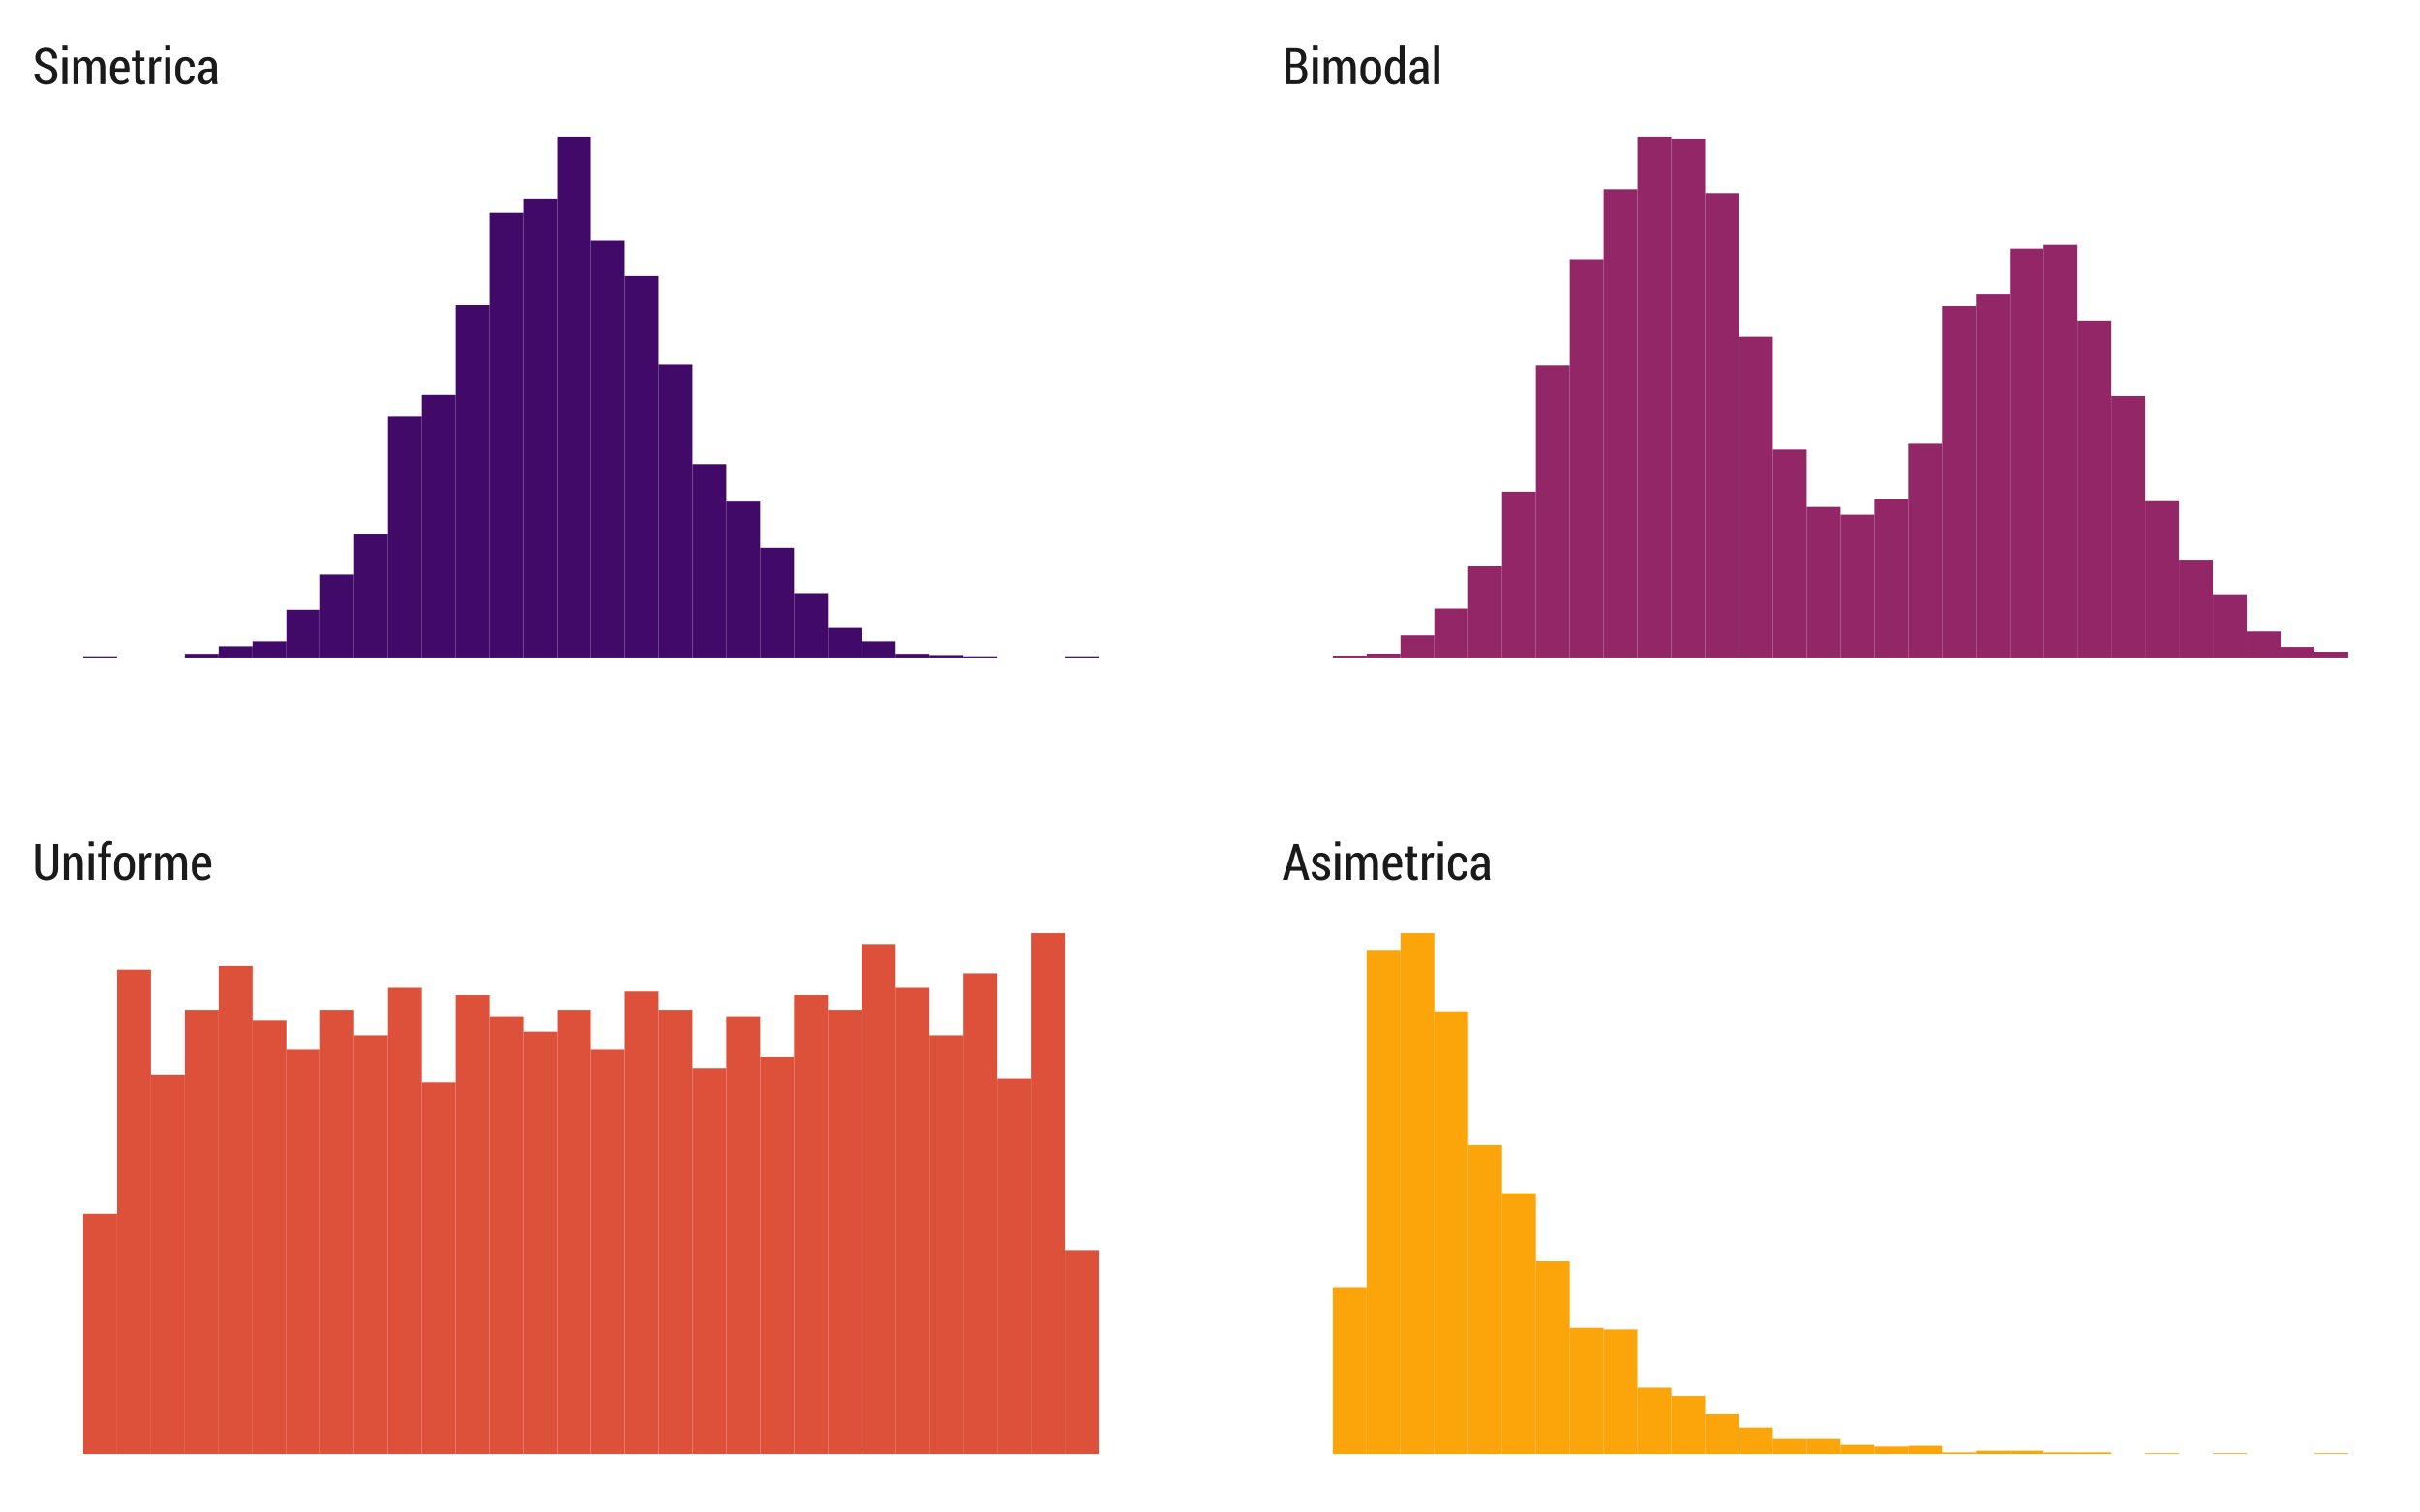 <?xml version="1.0" encoding="UTF-8"?>
<svg xmlns="http://www.w3.org/2000/svg" xmlns:xlink="http://www.w3.org/1999/xlink" width="576pt" height="360pt" viewBox="0 0 576 360" version="1.1">
<defs>
<g>
<symbol overflow="visible" id="glyph0-0">
<path style="stroke:none;" d="M 6.125 -8.531 L 6.125 -2.617 C 6.121 -1.734 5.867 -1.059 5.363 -0.586 C 4.855 -0.113 4.195 0.121 3.383 0.125 C 2.57 0.121 1.922 -0.113 1.43 -0.586 C 0.934 -1.059 0.684 -1.734 0.688 -2.617 L 0.688 -8.531 L 1.863 -8.531 L 1.863 -2.617 C 1.863 -2.004 2 -1.547 2.273 -1.242 C 2.547 -0.934 2.914 -0.777 3.383 -0.781 C 3.863 -0.777 4.246 -0.926 4.523 -1.227 C 4.797 -1.52 4.934 -1.984 4.938 -2.617 L 4.938 -8.531 Z M 6.125 -8.531 "/>
</symbol>
<symbol overflow="visible" id="glyph0-1">
<path style="stroke:none;" d="M 1.758 -6.34 L 1.82 -5.402 C 1.996 -5.73 2.219 -5.988 2.488 -6.176 C 2.758 -6.363 3.062 -6.457 3.406 -6.457 C 3.953 -6.457 4.387 -6.25 4.699 -5.84 C 5.008 -5.43 5.16 -4.793 5.164 -3.93 L 5.164 0 L 3.973 0 L 3.973 -3.922 C 3.973 -4.508 3.887 -4.926 3.719 -5.168 C 3.551 -5.41 3.297 -5.531 2.961 -5.531 C 2.711 -5.531 2.496 -5.453 2.312 -5.305 C 2.121 -5.148 1.969 -4.945 1.859 -4.695 L 1.859 0 L 0.668 0 L 0.668 -6.34 Z M 1.758 -6.34 "/>
</symbol>
<symbol overflow="visible" id="glyph0-2">
<path style="stroke:none;" d="M 1.945 0 L 0.758 0 L 0.758 -6.34 L 1.945 -6.34 Z M 1.945 -8.004 L 0.758 -8.004 L 0.758 -9.141 L 1.945 -9.141 Z M 1.945 -8.004 "/>
</symbol>
<symbol overflow="visible" id="glyph0-3">
<path style="stroke:none;" d="M 1.094 0 L 1.094 -5.492 L 0.273 -5.492 L 0.273 -6.34 L 1.094 -6.34 L 1.094 -7.156 C 1.09 -7.824 1.25 -8.344 1.578 -8.715 C 1.898 -9.078 2.352 -9.262 2.938 -9.266 C 3.047 -9.262 3.164 -9.25 3.281 -9.23 C 3.398 -9.207 3.531 -9.18 3.688 -9.141 L 3.57 -8.266 C 3.5 -8.285 3.426 -8.301 3.344 -8.312 C 3.262 -8.324 3.176 -8.332 3.082 -8.332 C 2.816 -8.332 2.617 -8.23 2.484 -8.027 C 2.352 -7.824 2.285 -7.531 2.285 -7.156 L 2.285 -6.34 L 3.391 -6.34 L 3.391 -5.492 L 2.285 -5.492 L 2.285 0 Z M 1.094 0 "/>
</symbol>
<symbol overflow="visible" id="glyph0-4">
<path style="stroke:none;" d="M 0.445 -3.57 C 0.445 -4.406 0.664 -5.098 1.105 -5.641 C 1.543 -6.184 2.145 -6.457 2.914 -6.457 C 3.672 -6.457 4.273 -6.184 4.715 -5.645 C 5.156 -5.102 5.379 -4.41 5.379 -3.57 L 5.379 -2.758 C 5.379 -1.91 5.156 -1.219 4.719 -0.68 C 4.277 -0.145 3.68 0.121 2.918 0.125 C 2.148 0.121 1.543 -0.145 1.105 -0.68 C 0.664 -1.219 0.445 -1.91 0.445 -2.758 Z M 1.633 -2.766 C 1.629 -2.184 1.734 -1.707 1.949 -1.336 C 2.156 -0.965 2.48 -0.777 2.918 -0.781 C 3.34 -0.777 3.656 -0.965 3.867 -1.336 C 4.078 -1.707 4.184 -2.184 4.188 -2.766 L 4.188 -3.574 C 4.184 -4.145 4.078 -4.617 3.867 -4.992 C 3.656 -5.367 3.336 -5.555 2.914 -5.555 C 2.477 -5.555 2.156 -5.367 1.949 -4.996 C 1.734 -4.621 1.629 -4.148 1.633 -3.574 Z M 1.633 -2.766 "/>
</symbol>
<symbol overflow="visible" id="glyph0-5">
<path style="stroke:none;" d="M 3.41 -5.336 L 2.852 -5.367 C 2.605 -5.367 2.402 -5.293 2.242 -5.145 C 2.078 -4.996 1.953 -4.785 1.867 -4.516 L 1.867 0 L 0.68 0 L 0.68 -6.34 L 1.766 -6.34 L 1.852 -5.383 C 1.984 -5.719 2.156 -5.98 2.371 -6.172 C 2.586 -6.359 2.836 -6.457 3.117 -6.457 C 3.195 -6.457 3.273 -6.449 3.355 -6.434 C 3.438 -6.418 3.504 -6.402 3.551 -6.387 Z M 3.41 -5.336 "/>
</symbol>
<symbol overflow="visible" id="glyph0-6">
<path style="stroke:none;" d="M 1.766 -6.34 L 1.828 -5.477 C 2 -5.785 2.219 -6.027 2.484 -6.199 C 2.75 -6.371 3.059 -6.457 3.414 -6.457 C 3.762 -6.457 4.062 -6.359 4.312 -6.164 C 4.562 -5.969 4.75 -5.676 4.883 -5.285 C 5.039 -5.652 5.258 -5.938 5.535 -6.145 C 5.805 -6.352 6.129 -6.457 6.508 -6.457 C 7.047 -6.457 7.473 -6.234 7.785 -5.789 C 8.094 -5.344 8.25 -4.668 8.25 -3.766 L 8.25 0 L 7.062 0 L 7.062 -3.773 C 7.059 -4.422 6.98 -4.875 6.82 -5.137 C 6.656 -5.398 6.418 -5.531 6.109 -5.531 C 5.84 -5.531 5.613 -5.426 5.434 -5.223 C 5.25 -5.012 5.121 -4.742 5.039 -4.406 C 5.031 -4.438 5.031 -4.387 5.043 -4.258 C 5.047 -4.125 5.051 -4.031 5.055 -3.973 L 5.055 0 L 3.875 0 L 3.875 -3.773 C 3.871 -4.402 3.789 -4.852 3.629 -5.125 C 3.461 -5.395 3.223 -5.531 2.914 -5.531 C 2.66 -5.531 2.449 -5.461 2.273 -5.324 C 2.094 -5.184 1.957 -4.992 1.863 -4.746 L 1.863 0 L 0.68 0 L 0.68 -6.34 Z M 1.766 -6.34 "/>
</symbol>
<symbol overflow="visible" id="glyph0-7">
<path style="stroke:none;" d="M 2.969 0.125 C 2.215 0.121 1.613 -0.137 1.16 -0.66 C 0.707 -1.18 0.48 -1.852 0.48 -2.672 L 0.48 -3.598 C 0.48 -4.426 0.699 -5.109 1.145 -5.648 C 1.586 -6.188 2.152 -6.457 2.836 -6.457 C 3.555 -6.457 4.105 -6.211 4.492 -5.719 C 4.879 -5.227 5.074 -4.566 5.074 -3.742 L 5.074 -2.922 L 1.664 -2.922 L 1.664 -2.672 C 1.664 -2.125 1.781 -1.672 2.023 -1.316 C 2.258 -0.957 2.602 -0.777 3.047 -0.781 C 3.375 -0.777 3.656 -0.828 3.891 -0.934 C 4.125 -1.035 4.348 -1.188 4.559 -1.391 L 4.934 -0.648 C 4.73 -0.422 4.461 -0.238 4.129 -0.094 C 3.789 0.051 3.402 0.121 2.969 0.125 Z M 2.836 -5.555 C 2.492 -5.555 2.215 -5.387 2.008 -5.051 C 1.801 -4.715 1.688 -4.289 1.664 -3.773 L 3.898 -3.773 L 3.898 -4.016 C 3.895 -4.465 3.805 -4.836 3.629 -5.125 C 3.445 -5.41 3.184 -5.555 2.836 -5.555 Z M 2.836 -5.555 "/>
</symbol>
<symbol overflow="visible" id="glyph0-8">
<path style="stroke:none;" d="M 4.703 -2.156 L 1.984 -2.156 L 1.367 0 L 0.156 0 L 2.781 -8.531 L 3.93 -8.531 L 6.531 0 L 5.328 0 Z M 2.262 -3.102 L 4.438 -3.102 L 3.367 -6.828 L 3.336 -6.828 Z M 2.262 -3.102 "/>
</symbol>
<symbol overflow="visible" id="glyph0-9">
<path style="stroke:none;" d="M 3.633 -1.586 C 3.633 -1.832 3.551 -2.039 3.391 -2.211 C 3.227 -2.379 2.922 -2.566 2.473 -2.773 C 1.816 -3.023 1.332 -3.293 1.02 -3.582 C 0.707 -3.867 0.551 -4.242 0.551 -4.699 C 0.551 -5.184 0.742 -5.598 1.125 -5.941 C 1.508 -6.285 2.012 -6.457 2.641 -6.457 C 3.293 -6.457 3.812 -6.27 4.199 -5.902 C 4.586 -5.531 4.773 -5.074 4.758 -4.523 L 4.746 -4.488 L 3.602 -4.488 C 3.598 -4.785 3.512 -5.043 3.348 -5.262 C 3.176 -5.48 2.941 -5.59 2.641 -5.59 C 2.34 -5.59 2.109 -5.504 1.945 -5.336 C 1.781 -5.168 1.699 -4.973 1.699 -4.746 C 1.699 -4.504 1.77 -4.312 1.91 -4.172 C 2.051 -4.031 2.359 -3.848 2.836 -3.621 C 3.5 -3.383 3.992 -3.109 4.312 -2.809 C 4.633 -2.504 4.793 -2.117 4.797 -1.648 C 4.793 -1.117 4.594 -0.691 4.199 -0.367 C 3.797 -0.039 3.273 0.121 2.633 0.125 C 1.93 0.121 1.379 -0.074 0.977 -0.469 C 0.574 -0.867 0.383 -1.332 0.406 -1.863 L 0.414 -1.898 L 1.523 -1.898 C 1.539 -1.484 1.652 -1.188 1.863 -1.008 C 2.074 -0.828 2.336 -0.738 2.648 -0.738 C 2.953 -0.738 3.191 -0.816 3.371 -0.973 C 3.543 -1.129 3.633 -1.332 3.633 -1.586 Z M 3.633 -1.586 "/>
</symbol>
<symbol overflow="visible" id="glyph0-10">
<path style="stroke:none;" d="M 2.195 -7.914 L 2.195 -6.34 L 3.188 -6.34 L 3.188 -5.492 L 2.195 -5.492 L 2.195 -1.719 C 2.191 -1.387 2.242 -1.152 2.344 -1.016 C 2.441 -0.875 2.566 -0.809 2.727 -0.809 C 2.816 -0.809 2.902 -0.812 2.984 -0.824 C 3.062 -0.836 3.16 -0.855 3.27 -0.879 L 3.391 -0.059 C 3.258 -0.004 3.109 0.039 2.945 0.074 C 2.777 0.105 2.605 0.121 2.43 0.125 C 1.98 0.121 1.633 -0.023 1.387 -0.316 C 1.137 -0.613 1.012 -1.078 1.016 -1.719 L 1.016 -5.492 L 0.188 -5.492 L 0.188 -6.34 L 1.016 -6.34 L 1.016 -7.914 Z M 2.195 -7.914 "/>
</symbol>
<symbol overflow="visible" id="glyph0-11">
<path style="stroke:none;" d="M 2.883 -0.781 C 3.18 -0.777 3.43 -0.891 3.633 -1.121 C 3.836 -1.348 3.938 -1.656 3.938 -2.039 L 5.004 -2.039 L 5.016 -2.004 C 5.031 -1.406 4.828 -0.902 4.41 -0.492 C 3.988 -0.082 3.48 0.121 2.883 0.125 C 2.094 0.121 1.488 -0.145 1.066 -0.68 C 0.645 -1.215 0.434 -1.895 0.438 -2.727 L 0.438 -3.598 C 0.434 -4.426 0.645 -5.109 1.066 -5.648 C 1.488 -6.188 2.09 -6.457 2.875 -6.457 C 3.512 -6.457 4.031 -6.242 4.438 -5.812 C 4.836 -5.383 5.031 -4.828 5.023 -4.156 L 5.004 -4.117 L 3.938 -4.117 C 3.938 -4.543 3.84 -4.891 3.648 -5.156 C 3.453 -5.422 3.195 -5.555 2.875 -5.555 C 2.418 -5.555 2.098 -5.367 1.91 -5 C 1.723 -4.629 1.629 -4.164 1.629 -3.605 L 1.629 -2.73 C 1.629 -2.156 1.723 -1.688 1.91 -1.324 C 2.098 -0.961 2.422 -0.777 2.883 -0.781 Z M 2.883 -0.781 "/>
</symbol>
<symbol overflow="visible" id="glyph0-12">
<path style="stroke:none;" d="M 3.906 0 C 3.863 -0.145 3.828 -0.285 3.801 -0.426 C 3.773 -0.562 3.758 -0.703 3.75 -0.844 C 3.57 -0.555 3.348 -0.32 3.086 -0.145 C 2.816 0.035 2.523 0.121 2.203 0.125 C 1.664 0.121 1.242 -0.043 0.945 -0.383 C 0.641 -0.719 0.492 -1.172 0.492 -1.742 C 0.492 -2.344 0.695 -2.82 1.109 -3.168 C 1.516 -3.512 2.098 -3.684 2.848 -3.688 L 3.734 -3.688 L 3.734 -4.332 C 3.73 -4.715 3.645 -5.016 3.477 -5.23 C 3.301 -5.445 3.059 -5.555 2.742 -5.555 C 2.453 -5.555 2.223 -5.457 2.051 -5.262 C 1.879 -5.066 1.793 -4.824 1.793 -4.535 L 0.664 -4.543 L 0.645 -4.578 C 0.625 -5.062 0.82 -5.5 1.23 -5.883 C 1.637 -6.266 2.164 -6.457 2.82 -6.457 C 3.441 -6.457 3.949 -6.27 4.34 -5.902 C 4.727 -5.531 4.922 -5.008 4.922 -4.324 L 4.922 -1.383 C 4.922 -1.137 4.934 -0.898 4.965 -0.672 C 4.988 -0.441 5.039 -0.219 5.109 0 Z M 2.473 -0.781 C 2.75 -0.777 3 -0.859 3.23 -1.027 C 3.457 -1.188 3.625 -1.395 3.734 -1.645 L 3.734 -2.945 L 2.828 -2.945 C 2.465 -2.941 2.184 -2.824 1.98 -2.594 C 1.777 -2.359 1.676 -2.074 1.68 -1.738 C 1.676 -1.449 1.746 -1.219 1.887 -1.043 C 2.023 -0.867 2.219 -0.777 2.473 -0.781 Z M 2.473 -0.781 "/>
</symbol>
<symbol overflow="visible" id="glyph0-13">
<path style="stroke:none;" d="M 4.727 -2.148 C 4.723 -2.551 4.609 -2.883 4.387 -3.141 C 4.156 -3.398 3.762 -3.625 3.199 -3.82 C 2.387 -4.062 1.762 -4.383 1.328 -4.781 C 0.895 -5.18 0.68 -5.703 0.68 -6.355 C 0.68 -7.023 0.918 -7.574 1.402 -8.008 C 1.879 -8.438 2.5 -8.652 3.266 -8.656 C 4.047 -8.652 4.684 -8.402 5.168 -7.906 C 5.652 -7.406 5.887 -6.809 5.871 -6.105 L 5.859 -6.07 L 4.719 -6.07 C 4.715 -6.566 4.586 -6.969 4.332 -7.281 C 4.074 -7.59 3.715 -7.746 3.25 -7.75 C 2.809 -7.746 2.469 -7.617 2.227 -7.359 C 1.984 -7.102 1.863 -6.77 1.867 -6.367 C 1.863 -6.004 1.992 -5.699 2.254 -5.449 C 2.508 -5.199 2.934 -4.973 3.531 -4.773 C 4.309 -4.527 4.902 -4.195 5.309 -3.781 C 5.715 -3.359 5.918 -2.82 5.918 -2.16 C 5.918 -1.457 5.676 -0.902 5.195 -0.492 C 4.715 -0.082 4.086 0.121 3.305 0.125 C 2.543 0.121 1.875 -0.102 1.309 -0.551 C 0.738 -1.004 0.465 -1.641 0.484 -2.461 L 0.5 -2.496 L 1.641 -2.496 C 1.641 -1.91 1.793 -1.477 2.102 -1.199 C 2.406 -0.918 2.809 -0.777 3.305 -0.781 C 3.75 -0.777 4.098 -0.902 4.348 -1.152 C 4.598 -1.398 4.723 -1.73 4.727 -2.148 Z M 4.727 -2.148 "/>
</symbol>
<symbol overflow="visible" id="glyph0-14">
<path style="stroke:none;" d="M 0.828 0 L 0.828 -8.531 L 3.203 -8.531 C 4.008 -8.531 4.637 -8.34 5.09 -7.957 C 5.539 -7.574 5.766 -7 5.766 -6.234 C 5.766 -5.828 5.66 -5.469 5.457 -5.16 C 5.246 -4.848 4.965 -4.621 4.605 -4.477 C 5.066 -4.375 5.418 -4.133 5.668 -3.75 C 5.91 -3.367 6.035 -2.922 6.039 -2.414 C 6.035 -1.625 5.812 -1.023 5.375 -0.617 C 4.93 -0.203 4.32 0 3.539 0 Z M 2.016 -3.977 L 2.016 -0.902 L 3.539 -0.902 C 3.961 -0.902 4.285 -1.031 4.516 -1.289 C 4.742 -1.547 4.855 -1.918 4.859 -2.406 C 4.855 -2.887 4.758 -3.27 4.566 -3.551 C 4.367 -3.832 4.066 -3.973 3.664 -3.977 Z M 2.016 -4.836 L 3.32 -4.836 C 3.707 -4.832 4.016 -4.953 4.242 -5.191 C 4.465 -5.426 4.574 -5.766 4.578 -6.215 C 4.574 -6.684 4.457 -7.035 4.227 -7.273 C 3.992 -7.508 3.652 -7.629 3.203 -7.629 L 2.016 -7.629 Z M 2.016 -4.836 "/>
</symbol>
<symbol overflow="visible" id="glyph0-15">
<path style="stroke:none;" d="M 0.457 -3.094 C 0.457 -4.102 0.637 -4.914 1.004 -5.531 C 1.367 -6.148 1.883 -6.457 2.547 -6.457 C 2.84 -6.457 3.105 -6.391 3.34 -6.258 C 3.574 -6.125 3.773 -5.934 3.945 -5.684 L 3.945 -9.141 L 5.125 -9.141 L 5.125 0 L 4.09 0 L 4 -0.727 C 3.832 -0.449 3.625 -0.238 3.383 -0.094 C 3.133 0.051 2.855 0.121 2.543 0.125 C 1.883 0.121 1.367 -0.156 1.004 -0.719 C 0.637 -1.277 0.457 -2.027 0.457 -2.969 Z M 1.648 -2.969 C 1.645 -2.301 1.742 -1.773 1.934 -1.383 C 2.121 -0.992 2.422 -0.797 2.844 -0.797 C 3.094 -0.797 3.312 -0.867 3.5 -1.008 C 3.68 -1.148 3.828 -1.344 3.945 -1.602 L 3.945 -4.68 C 3.828 -4.941 3.68 -5.148 3.5 -5.301 C 3.312 -5.453 3.098 -5.531 2.852 -5.531 C 2.438 -5.531 2.133 -5.305 1.941 -4.855 C 1.742 -4.406 1.645 -3.82 1.648 -3.094 Z M 1.648 -2.969 "/>
</symbol>
<symbol overflow="visible" id="glyph0-16">
<path style="stroke:none;" d="M 1.945 0 L 0.758 0 L 0.758 -9.141 L 1.945 -9.141 Z M 1.945 0 "/>
</symbol>
</g>
<clipPath id="clip1">
  <path d="M 7.723 26.5 L 274.602 26.5 L 274.602 163.859 L 7.723 163.859 Z M 7.723 26.5 "/>
</clipPath>
<clipPath id="clip2">
  <path d="M 7.723 215.918 L 274.602 215.918 L 274.602 353.277 L 7.723 353.277 Z M 7.723 215.918 "/>
</clipPath>
<clipPath id="clip3">
  <path d="M 305.141 26.5 L 572.02 26.5 L 572.02 163.859 L 305.141 163.859 Z M 305.141 26.5 "/>
</clipPath>
<clipPath id="clip4">
  <path d="M 305.141 215.918 L 572.02 215.918 L 572.02 353.277 L 305.141 353.277 Z M 305.141 215.918 "/>
</clipPath>
<clipPath id="clip5">
  <path d="M 7.723 194.398 L 274.602 194.398 L 274.602 216.918 L 7.723 216.918 Z M 7.723 194.398 "/>
</clipPath>
<clipPath id="clip6">
  <path d="M 305.141 194.398 L 572.02 194.398 L 572.02 216.918 L 305.141 216.918 Z M 305.141 194.398 "/>
</clipPath>
<clipPath id="clip7">
  <path d="M 7.723 4.98 L 274.602 4.98 L 274.602 27.5 L 7.723 27.5 Z M 7.723 4.98 "/>
</clipPath>
<clipPath id="clip8">
  <path d="M 305.141 4.98 L 572.02 4.98 L 572.02 27.5 L 305.141 27.5 Z M 305.141 4.98 "/>
</clipPath>
</defs>
<g id="surface1">
<rect x="0" y="0" width="576" height="360" style="fill:rgb(100%,100%,100%);fill-opacity:1;stroke:none;"/>
<g clip-path="url(#clip1)" clip-rule="nonzero">
<path style=" stroke:none;fill-rule:nonzero;fill:rgb(25.882%,3.922%,40.784%);fill-opacity:1;" d="M 19.805 156.66 L 27.863 156.66 L 27.863 156.371 L 19.805 156.371 Z M 19.805 156.66 "/>
<path style=" stroke:none;fill-rule:nonzero;fill:rgb(25.882%,3.922%,40.784%);fill-opacity:1;" d="M 27.863 156.66 L 35.922 156.66 Z M 27.863 156.66 "/>
<path style=" stroke:none;fill-rule:nonzero;fill:rgb(25.882%,3.922%,40.784%);fill-opacity:1;" d="M 35.922 156.66 L 43.98 156.66 Z M 35.922 156.66 "/>
<path style=" stroke:none;fill-rule:nonzero;fill:rgb(25.882%,3.922%,40.784%);fill-opacity:1;" d="M 43.977 156.66 L 52.035 156.66 L 52.035 155.793 L 43.977 155.793 Z M 43.977 156.66 "/>
<path style=" stroke:none;fill-rule:nonzero;fill:rgb(25.882%,3.922%,40.784%);fill-opacity:1;" d="M 52.035 156.66 L 60.094 156.66 L 60.094 153.77 L 52.035 153.77 Z M 52.035 156.66 "/>
<path style=" stroke:none;fill-rule:nonzero;fill:rgb(25.882%,3.922%,40.784%);fill-opacity:1;" d="M 60.09 156.66 L 68.148 156.66 L 68.148 152.613 L 60.09 152.613 Z M 60.09 156.66 "/>
<path style=" stroke:none;fill-rule:nonzero;fill:rgb(25.882%,3.922%,40.784%);fill-opacity:1;" d="M 68.148 156.66 L 76.207 156.66 L 76.207 145.102 L 68.148 145.102 Z M 68.148 156.66 "/>
<path style=" stroke:none;fill-rule:nonzero;fill:rgb(25.882%,3.922%,40.784%);fill-opacity:1;" d="M 76.203 156.66 L 84.262 156.66 L 84.262 136.723 L 76.203 136.723 Z M 76.203 156.66 "/>
<path style=" stroke:none;fill-rule:nonzero;fill:rgb(25.882%,3.922%,40.784%);fill-opacity:1;" d="M 84.262 156.66 L 92.32 156.66 L 92.32 127.188 L 84.262 127.188 Z M 84.262 156.66 "/>
<path style=" stroke:none;fill-rule:nonzero;fill:rgb(25.882%,3.922%,40.784%);fill-opacity:1;" d="M 92.32 156.66 L 100.379 156.66 L 100.379 99.156 L 92.32 99.156 Z M 92.32 156.66 "/>
<path style=" stroke:none;fill-rule:nonzero;fill:rgb(25.882%,3.922%,40.784%);fill-opacity:1;" d="M 100.375 156.66 L 108.434 156.66 L 108.434 93.957 L 100.375 93.957 Z M 100.375 156.66 "/>
<path style=" stroke:none;fill-rule:nonzero;fill:rgb(25.882%,3.922%,40.784%);fill-opacity:1;" d="M 108.434 156.66 L 116.492 156.66 L 116.492 72.574 L 108.434 72.574 Z M 108.434 156.66 "/>
<path style=" stroke:none;fill-rule:nonzero;fill:rgb(25.882%,3.922%,40.784%);fill-opacity:1;" d="M 116.488 156.66 L 124.547 156.66 L 124.547 50.613 L 116.488 50.613 Z M 116.488 156.66 "/>
<path style=" stroke:none;fill-rule:nonzero;fill:rgb(25.882%,3.922%,40.784%);fill-opacity:1;" d="M 124.547 156.66 L 132.605 156.66 L 132.605 47.434 L 124.547 47.434 Z M 124.547 156.66 "/>
<path style=" stroke:none;fill-rule:nonzero;fill:rgb(25.882%,3.922%,40.784%);fill-opacity:1;" d="M 132.605 156.66 L 140.664 156.66 L 140.664 32.695 L 132.605 32.695 Z M 132.605 156.66 "/>
<path style=" stroke:none;fill-rule:nonzero;fill:rgb(25.882%,3.922%,40.784%);fill-opacity:1;" d="M 140.66 156.66 L 148.719 156.66 L 148.719 57.258 L 140.66 57.258 Z M 140.66 156.66 "/>
<path style=" stroke:none;fill-rule:nonzero;fill:rgb(25.882%,3.922%,40.784%);fill-opacity:1;" d="M 148.719 156.66 L 156.777 156.66 L 156.777 65.637 L 148.719 65.637 Z M 148.719 156.66 "/>
<path style=" stroke:none;fill-rule:nonzero;fill:rgb(25.882%,3.922%,40.784%);fill-opacity:1;" d="M 156.773 156.66 L 164.832 156.66 L 164.832 86.73 L 156.773 86.73 Z M 156.773 156.66 "/>
<path style=" stroke:none;fill-rule:nonzero;fill:rgb(25.882%,3.922%,40.784%);fill-opacity:1;" d="M 164.832 156.66 L 172.891 156.66 L 172.891 110.426 L 164.832 110.426 Z M 164.832 156.66 "/>
<path style=" stroke:none;fill-rule:nonzero;fill:rgb(25.882%,3.922%,40.784%);fill-opacity:1;" d="M 172.887 156.66 L 180.945 156.66 L 180.945 119.383 L 172.887 119.383 Z M 172.887 156.66 "/>
<path style=" stroke:none;fill-rule:nonzero;fill:rgb(25.882%,3.922%,40.784%);fill-opacity:1;" d="M 180.945 156.66 L 189.004 156.66 L 189.004 130.363 L 180.945 130.363 Z M 180.945 156.66 "/>
<path style=" stroke:none;fill-rule:nonzero;fill:rgb(25.882%,3.922%,40.784%);fill-opacity:1;" d="M 189.004 156.66 L 197.062 156.66 L 197.062 141.344 L 189.004 141.344 Z M 189.004 156.66 "/>
<path style=" stroke:none;fill-rule:nonzero;fill:rgb(25.882%,3.922%,40.784%);fill-opacity:1;" d="M 197.059 156.66 L 205.117 156.66 L 205.117 149.438 L 197.059 149.438 Z M 197.059 156.66 "/>
<path style=" stroke:none;fill-rule:nonzero;fill:rgb(25.882%,3.922%,40.784%);fill-opacity:1;" d="M 205.117 156.66 L 213.176 156.66 L 213.176 152.613 L 205.117 152.613 Z M 205.117 156.66 "/>
<path style=" stroke:none;fill-rule:nonzero;fill:rgb(25.882%,3.922%,40.784%);fill-opacity:1;" d="M 213.172 156.66 L 221.23 156.66 L 221.23 155.793 L 213.172 155.793 Z M 213.172 156.66 "/>
<path style=" stroke:none;fill-rule:nonzero;fill:rgb(25.882%,3.922%,40.784%);fill-opacity:1;" d="M 221.23 156.66 L 229.289 156.66 L 229.289 156.082 L 221.23 156.082 Z M 221.23 156.66 "/>
<path style=" stroke:none;fill-rule:nonzero;fill:rgb(25.882%,3.922%,40.784%);fill-opacity:1;" d="M 229.285 156.66 L 237.344 156.66 L 237.344 156.371 L 229.285 156.371 Z M 229.285 156.66 "/>
<path style=" stroke:none;fill-rule:nonzero;fill:rgb(25.882%,3.922%,40.784%);fill-opacity:1;" d="M 237.344 156.66 L 245.402 156.66 Z M 237.344 156.66 "/>
<path style=" stroke:none;fill-rule:nonzero;fill:rgb(25.882%,3.922%,40.784%);fill-opacity:1;" d="M 245.402 156.66 L 253.461 156.66 Z M 245.402 156.66 "/>
<path style=" stroke:none;fill-rule:nonzero;fill:rgb(25.882%,3.922%,40.784%);fill-opacity:1;" d="M 253.457 156.66 L 261.516 156.66 L 261.516 156.371 L 253.457 156.371 Z M 253.457 156.66 "/>
</g>
<g clip-path="url(#clip2)" clip-rule="nonzero">
<path style=" stroke:none;fill-rule:nonzero;fill:rgb(86.667%,31.765%,22.745%);fill-opacity:1;" d="M 19.805 346.082 L 27.863 346.082 L 27.863 288.867 L 19.805 288.867 Z M 19.805 346.082 "/>
<path style=" stroke:none;fill-rule:nonzero;fill:rgb(86.667%,31.765%,22.745%);fill-opacity:1;" d="M 27.863 346.082 L 35.922 346.082 L 35.922 230.789 L 27.863 230.789 Z M 27.863 346.082 "/>
<path style=" stroke:none;fill-rule:nonzero;fill:rgb(86.667%,31.765%,22.745%);fill-opacity:1;" d="M 35.922 346.082 L 43.98 346.082 L 43.98 255.926 L 35.922 255.926 Z M 35.922 346.082 "/>
<path style=" stroke:none;fill-rule:nonzero;fill:rgb(86.667%,31.765%,22.745%);fill-opacity:1;" d="M 43.977 346.082 L 52.035 346.082 L 52.035 240.324 L 43.977 240.324 Z M 43.977 346.082 "/>
<path style=" stroke:none;fill-rule:nonzero;fill:rgb(86.667%,31.765%,22.745%);fill-opacity:1;" d="M 52.035 346.082 L 60.094 346.082 L 60.094 229.922 L 52.035 229.922 Z M 52.035 346.082 "/>
<path style=" stroke:none;fill-rule:nonzero;fill:rgb(86.667%,31.765%,22.745%);fill-opacity:1;" d="M 60.09 346.082 L 68.148 346.082 L 68.148 242.922 L 60.09 242.922 Z M 60.09 346.082 "/>
<path style=" stroke:none;fill-rule:nonzero;fill:rgb(86.667%,31.765%,22.745%);fill-opacity:1;" d="M 68.148 346.082 L 76.207 346.082 L 76.207 249.859 L 68.148 249.859 Z M 68.148 346.082 "/>
<path style=" stroke:none;fill-rule:nonzero;fill:rgb(86.667%,31.765%,22.745%);fill-opacity:1;" d="M 76.203 346.082 L 84.262 346.082 L 84.262 240.324 L 76.203 240.324 Z M 76.203 346.082 "/>
<path style=" stroke:none;fill-rule:nonzero;fill:rgb(86.667%,31.765%,22.745%);fill-opacity:1;" d="M 84.262 346.082 L 92.32 346.082 L 92.32 246.391 L 84.262 246.391 Z M 84.262 346.082 "/>
<path style=" stroke:none;fill-rule:nonzero;fill:rgb(86.667%,31.765%,22.745%);fill-opacity:1;" d="M 92.32 346.082 L 100.379 346.082 L 100.379 235.121 L 92.32 235.121 Z M 92.32 346.082 "/>
<path style=" stroke:none;fill-rule:nonzero;fill:rgb(86.667%,31.765%,22.745%);fill-opacity:1;" d="M 100.375 346.082 L 108.434 346.082 L 108.434 257.66 L 100.375 257.66 Z M 100.375 346.082 "/>
<path style=" stroke:none;fill-rule:nonzero;fill:rgb(86.667%,31.765%,22.745%);fill-opacity:1;" d="M 108.434 346.082 L 116.492 346.082 L 116.492 236.855 L 108.434 236.855 Z M 108.434 346.082 "/>
<path style=" stroke:none;fill-rule:nonzero;fill:rgb(86.667%,31.765%,22.745%);fill-opacity:1;" d="M 116.488 346.082 L 124.547 346.082 L 124.547 242.055 L 116.488 242.055 Z M 116.488 346.082 "/>
<path style=" stroke:none;fill-rule:nonzero;fill:rgb(86.667%,31.765%,22.745%);fill-opacity:1;" d="M 124.547 346.082 L 132.605 346.082 L 132.605 245.523 L 124.547 245.523 Z M 124.547 346.082 "/>
<path style=" stroke:none;fill-rule:nonzero;fill:rgb(86.667%,31.765%,22.745%);fill-opacity:1;" d="M 132.605 346.082 L 140.664 346.082 L 140.664 240.324 L 132.605 240.324 Z M 132.605 346.082 "/>
<path style=" stroke:none;fill-rule:nonzero;fill:rgb(86.667%,31.765%,22.745%);fill-opacity:1;" d="M 140.66 346.082 L 148.719 346.082 L 148.719 249.859 L 140.66 249.859 Z M 140.66 346.082 "/>
<path style=" stroke:none;fill-rule:nonzero;fill:rgb(86.667%,31.765%,22.745%);fill-opacity:1;" d="M 148.719 346.082 L 156.777 346.082 L 156.777 235.988 L 148.719 235.988 Z M 148.719 346.082 "/>
<path style=" stroke:none;fill-rule:nonzero;fill:rgb(86.667%,31.765%,22.745%);fill-opacity:1;" d="M 156.773 346.082 L 164.832 346.082 L 164.832 240.324 L 156.773 240.324 Z M 156.773 346.082 "/>
<path style=" stroke:none;fill-rule:nonzero;fill:rgb(86.667%,31.765%,22.745%);fill-opacity:1;" d="M 164.832 346.082 L 172.891 346.082 L 172.891 254.191 L 164.832 254.191 Z M 164.832 346.082 "/>
<path style=" stroke:none;fill-rule:nonzero;fill:rgb(86.667%,31.765%,22.745%);fill-opacity:1;" d="M 172.887 346.082 L 180.945 346.082 L 180.945 242.055 L 172.887 242.055 Z M 172.887 346.082 "/>
<path style=" stroke:none;fill-rule:nonzero;fill:rgb(86.667%,31.765%,22.745%);fill-opacity:1;" d="M 180.945 346.082 L 189.004 346.082 L 189.004 251.594 L 180.945 251.594 Z M 180.945 346.082 "/>
<path style=" stroke:none;fill-rule:nonzero;fill:rgb(86.667%,31.765%,22.745%);fill-opacity:1;" d="M 189.004 346.082 L 197.062 346.082 L 197.062 236.855 L 189.004 236.855 Z M 189.004 346.082 "/>
<path style=" stroke:none;fill-rule:nonzero;fill:rgb(86.667%,31.765%,22.745%);fill-opacity:1;" d="M 197.059 346.082 L 205.117 346.082 L 205.117 240.324 L 197.059 240.324 Z M 197.059 346.082 "/>
<path style=" stroke:none;fill-rule:nonzero;fill:rgb(86.667%,31.765%,22.745%);fill-opacity:1;" d="M 205.117 346.082 L 213.176 346.082 L 213.176 224.719 L 205.117 224.719 Z M 205.117 346.082 "/>
<path style=" stroke:none;fill-rule:nonzero;fill:rgb(86.667%,31.765%,22.745%);fill-opacity:1;" d="M 213.172 346.082 L 221.23 346.082 L 221.23 235.121 L 213.172 235.121 Z M 213.172 346.082 "/>
<path style=" stroke:none;fill-rule:nonzero;fill:rgb(86.667%,31.765%,22.745%);fill-opacity:1;" d="M 221.23 346.082 L 229.289 346.082 L 229.289 246.391 L 221.23 246.391 Z M 221.23 346.082 "/>
<path style=" stroke:none;fill-rule:nonzero;fill:rgb(86.667%,31.765%,22.745%);fill-opacity:1;" d="M 229.285 346.082 L 237.344 346.082 L 237.344 231.652 L 229.285 231.652 Z M 229.285 346.082 "/>
<path style=" stroke:none;fill-rule:nonzero;fill:rgb(86.667%,31.765%,22.745%);fill-opacity:1;" d="M 237.344 346.082 L 245.402 346.082 L 245.402 256.793 L 237.344 256.793 Z M 237.344 346.082 "/>
<path style=" stroke:none;fill-rule:nonzero;fill:rgb(86.667%,31.765%,22.745%);fill-opacity:1;" d="M 245.402 346.082 L 253.461 346.082 L 253.461 222.117 L 245.402 222.117 Z M 245.402 346.082 "/>
<path style=" stroke:none;fill-rule:nonzero;fill:rgb(86.667%,31.765%,22.745%);fill-opacity:1;" d="M 253.457 346.082 L 261.516 346.082 L 261.516 297.535 L 253.457 297.535 Z M 253.457 346.082 "/>
</g>
<g clip-path="url(#clip3)" clip-rule="nonzero">
<path style=" stroke:none;fill-rule:nonzero;fill:rgb(57.647%,14.902%,40.392%);fill-opacity:1;" d="M 317.227 156.66 L 325.285 156.66 L 325.285 156.203 L 317.227 156.203 Z M 317.227 156.66 "/>
<path style=" stroke:none;fill-rule:nonzero;fill:rgb(57.647%,14.902%,40.392%);fill-opacity:1;" d="M 325.281 156.66 L 333.34 156.66 L 333.34 155.75 L 325.281 155.75 Z M 325.281 156.66 "/>
<path style=" stroke:none;fill-rule:nonzero;fill:rgb(57.647%,14.902%,40.392%);fill-opacity:1;" d="M 333.34 156.66 L 341.398 156.66 L 341.398 151.191 L 333.34 151.191 Z M 333.34 156.66 "/>
<path style=" stroke:none;fill-rule:nonzero;fill:rgb(57.647%,14.902%,40.392%);fill-opacity:1;" d="M 341.395 156.66 L 349.453 156.66 L 349.453 144.812 L 341.395 144.812 Z M 341.395 156.66 "/>
<path style=" stroke:none;fill-rule:nonzero;fill:rgb(57.647%,14.902%,40.392%);fill-opacity:1;" d="M 349.453 156.66 L 357.512 156.66 L 357.512 134.785 L 349.453 134.785 Z M 349.453 156.66 "/>
<path style=" stroke:none;fill-rule:nonzero;fill:rgb(57.647%,14.902%,40.392%);fill-opacity:1;" d="M 357.512 156.66 L 365.57 156.66 L 365.57 117.012 L 357.512 117.012 Z M 357.512 156.66 "/>
<path style=" stroke:none;fill-rule:nonzero;fill:rgb(57.647%,14.902%,40.392%);fill-opacity:1;" d="M 365.566 156.66 L 373.625 156.66 L 373.625 86.93 L 365.566 86.93 Z M 365.566 156.66 "/>
<path style=" stroke:none;fill-rule:nonzero;fill:rgb(57.647%,14.902%,40.392%);fill-opacity:1;" d="M 373.625 156.66 L 381.684 156.66 L 381.684 61.863 L 373.625 61.863 Z M 373.625 156.66 "/>
<path style=" stroke:none;fill-rule:nonzero;fill:rgb(57.647%,14.902%,40.392%);fill-opacity:1;" d="M 381.68 156.66 L 389.738 156.66 L 389.738 45 L 381.68 45 Z M 381.68 156.66 "/>
<path style=" stroke:none;fill-rule:nonzero;fill:rgb(57.647%,14.902%,40.392%);fill-opacity:1;" d="M 389.738 156.66 L 397.797 156.66 L 397.797 32.695 L 389.738 32.695 Z M 389.738 156.66 "/>
<path style=" stroke:none;fill-rule:nonzero;fill:rgb(57.647%,14.902%,40.392%);fill-opacity:1;" d="M 397.793 156.66 L 405.852 156.66 L 405.852 33.152 L 397.793 33.152 Z M 397.793 156.66 "/>
<path style=" stroke:none;fill-rule:nonzero;fill:rgb(57.647%,14.902%,40.392%);fill-opacity:1;" d="M 405.852 156.66 L 413.91 156.66 L 413.91 45.914 L 405.852 45.914 Z M 405.852 156.66 "/>
<path style=" stroke:none;fill-rule:nonzero;fill:rgb(57.647%,14.902%,40.392%);fill-opacity:1;" d="M 413.91 156.66 L 421.969 156.66 L 421.969 80.094 L 413.91 80.094 Z M 413.91 156.66 "/>
<path style=" stroke:none;fill-rule:nonzero;fill:rgb(57.647%,14.902%,40.392%);fill-opacity:1;" d="M 421.965 156.66 L 430.023 156.66 L 430.023 106.984 L 421.965 106.984 Z M 421.965 156.66 "/>
<path style=" stroke:none;fill-rule:nonzero;fill:rgb(57.647%,14.902%,40.392%);fill-opacity:1;" d="M 430.023 156.66 L 438.082 156.66 L 438.082 120.656 L 430.023 120.656 Z M 430.023 156.66 "/>
<path style=" stroke:none;fill-rule:nonzero;fill:rgb(57.647%,14.902%,40.392%);fill-opacity:1;" d="M 438.078 156.66 L 446.137 156.66 L 446.137 122.48 L 438.078 122.48 Z M 438.078 156.66 "/>
<path style=" stroke:none;fill-rule:nonzero;fill:rgb(57.647%,14.902%,40.392%);fill-opacity:1;" d="M 446.137 156.66 L 454.195 156.66 L 454.195 118.832 L 446.137 118.832 Z M 446.137 156.66 "/>
<path style=" stroke:none;fill-rule:nonzero;fill:rgb(57.647%,14.902%,40.392%);fill-opacity:1;" d="M 454.191 156.66 L 462.25 156.66 L 462.25 105.617 L 454.191 105.617 Z M 454.191 156.66 "/>
<path style=" stroke:none;fill-rule:nonzero;fill:rgb(57.647%,14.902%,40.392%);fill-opacity:1;" d="M 462.25 156.66 L 470.309 156.66 L 470.309 72.801 L 462.25 72.801 Z M 462.25 156.66 "/>
<path style=" stroke:none;fill-rule:nonzero;fill:rgb(57.647%,14.902%,40.392%);fill-opacity:1;" d="M 470.309 156.66 L 478.367 156.66 L 478.367 70.066 L 470.309 70.066 Z M 470.309 156.66 "/>
<path style=" stroke:none;fill-rule:nonzero;fill:rgb(57.647%,14.902%,40.392%);fill-opacity:1;" d="M 478.363 156.66 L 486.422 156.66 L 486.422 59.129 L 478.363 59.129 Z M 478.363 156.66 "/>
<path style=" stroke:none;fill-rule:nonzero;fill:rgb(57.647%,14.902%,40.392%);fill-opacity:1;" d="M 486.422 156.66 L 494.48 156.66 L 494.48 58.219 L 486.422 58.219 Z M 486.422 156.66 "/>
<path style=" stroke:none;fill-rule:nonzero;fill:rgb(57.647%,14.902%,40.392%);fill-opacity:1;" d="M 494.477 156.66 L 502.535 156.66 L 502.535 76.449 L 494.477 76.449 Z M 494.477 156.66 "/>
<path style=" stroke:none;fill-rule:nonzero;fill:rgb(57.647%,14.902%,40.392%);fill-opacity:1;" d="M 502.535 156.66 L 510.594 156.66 L 510.594 94.223 L 502.535 94.223 Z M 502.535 156.66 "/>
<path style=" stroke:none;fill-rule:nonzero;fill:rgb(57.647%,14.902%,40.392%);fill-opacity:1;" d="M 510.59 156.66 L 518.648 156.66 L 518.648 119.289 L 510.59 119.289 Z M 510.59 156.66 "/>
<path style=" stroke:none;fill-rule:nonzero;fill:rgb(57.647%,14.902%,40.392%);fill-opacity:1;" d="M 518.648 156.66 L 526.707 156.66 L 526.707 133.418 L 518.648 133.418 Z M 518.648 156.66 "/>
<path style=" stroke:none;fill-rule:nonzero;fill:rgb(57.647%,14.902%,40.392%);fill-opacity:1;" d="M 526.707 156.66 L 534.766 156.66 L 534.766 141.621 L 526.707 141.621 Z M 526.707 156.66 "/>
<path style=" stroke:none;fill-rule:nonzero;fill:rgb(57.647%,14.902%,40.392%);fill-opacity:1;" d="M 534.762 156.66 L 542.82 156.66 L 542.82 150.281 L 534.762 150.281 Z M 534.762 156.66 "/>
<path style=" stroke:none;fill-rule:nonzero;fill:rgb(57.647%,14.902%,40.392%);fill-opacity:1;" d="M 542.82 156.66 L 550.879 156.66 L 550.879 153.926 L 542.82 153.926 Z M 542.82 156.66 "/>
<path style=" stroke:none;fill-rule:nonzero;fill:rgb(57.647%,14.902%,40.392%);fill-opacity:1;" d="M 550.875 156.66 L 558.934 156.66 L 558.934 155.293 L 550.875 155.293 Z M 550.875 156.66 "/>
</g>
<g clip-path="url(#clip4)" clip-rule="nonzero">
<path style=" stroke:none;fill-rule:nonzero;fill:rgb(98.824%,64.706%,3.922%);fill-opacity:1;" d="M 317.227 346.082 L 325.285 346.082 L 325.285 306.539 L 317.227 306.539 Z M 317.227 346.082 "/>
<path style=" stroke:none;fill-rule:nonzero;fill:rgb(98.824%,64.706%,3.922%);fill-opacity:1;" d="M 325.281 346.082 L 333.34 346.082 L 333.34 226.074 L 325.281 226.074 Z M 325.281 346.082 "/>
<path style=" stroke:none;fill-rule:nonzero;fill:rgb(98.824%,64.706%,3.922%);fill-opacity:1;" d="M 333.34 346.082 L 341.398 346.082 L 341.398 222.117 L 333.34 222.117 Z M 333.34 346.082 "/>
<path style=" stroke:none;fill-rule:nonzero;fill:rgb(98.824%,64.706%,3.922%);fill-opacity:1;" d="M 341.395 346.082 L 349.453 346.082 L 349.453 240.703 L 341.395 240.703 Z M 341.395 346.082 "/>
<path style=" stroke:none;fill-rule:nonzero;fill:rgb(98.824%,64.706%,3.922%);fill-opacity:1;" d="M 349.453 346.082 L 357.512 346.082 L 357.512 272.535 L 349.453 272.535 Z M 349.453 346.082 "/>
<path style=" stroke:none;fill-rule:nonzero;fill:rgb(98.824%,64.706%,3.922%);fill-opacity:1;" d="M 357.512 346.082 L 365.57 346.082 L 365.57 284 L 357.512 284 Z M 357.512 346.082 "/>
<path style=" stroke:none;fill-rule:nonzero;fill:rgb(98.824%,64.706%,3.922%);fill-opacity:1;" d="M 365.566 346.082 L 373.625 346.082 L 373.625 300.215 L 365.566 300.215 Z M 365.566 346.082 "/>
<path style=" stroke:none;fill-rule:nonzero;fill:rgb(98.824%,64.706%,3.922%);fill-opacity:1;" d="M 373.625 346.082 L 381.684 346.082 L 381.684 316.031 L 373.625 316.031 Z M 373.625 346.082 "/>
<path style=" stroke:none;fill-rule:nonzero;fill:rgb(98.824%,64.706%,3.922%);fill-opacity:1;" d="M 381.68 346.082 L 389.738 346.082 L 389.738 316.426 L 381.68 316.426 Z M 381.68 346.082 "/>
<path style=" stroke:none;fill-rule:nonzero;fill:rgb(98.824%,64.706%,3.922%);fill-opacity:1;" d="M 389.738 346.082 L 397.797 346.082 L 397.797 330.266 L 389.738 330.266 Z M 389.738 346.082 "/>
<path style=" stroke:none;fill-rule:nonzero;fill:rgb(98.824%,64.706%,3.922%);fill-opacity:1;" d="M 397.793 346.082 L 405.852 346.082 L 405.852 332.242 L 397.793 332.242 Z M 397.793 346.082 "/>
<path style=" stroke:none;fill-rule:nonzero;fill:rgb(98.824%,64.706%,3.922%);fill-opacity:1;" d="M 405.852 346.082 L 413.91 346.082 L 413.91 336.594 L 405.852 336.594 Z M 405.852 346.082 "/>
<path style=" stroke:none;fill-rule:nonzero;fill:rgb(98.824%,64.706%,3.922%);fill-opacity:1;" d="M 413.91 346.082 L 421.969 346.082 L 421.969 339.754 L 413.91 339.754 Z M 413.91 346.082 "/>
<path style=" stroke:none;fill-rule:nonzero;fill:rgb(98.824%,64.706%,3.922%);fill-opacity:1;" d="M 421.965 346.082 L 430.023 346.082 L 430.023 342.523 L 421.965 342.523 Z M 421.965 346.082 "/>
<path style=" stroke:none;fill-rule:nonzero;fill:rgb(98.824%,64.706%,3.922%);fill-opacity:1;" d="M 430.023 346.082 L 438.082 346.082 L 438.082 342.523 L 430.023 342.523 Z M 430.023 346.082 "/>
<path style=" stroke:none;fill-rule:nonzero;fill:rgb(98.824%,64.706%,3.922%);fill-opacity:1;" d="M 438.078 346.082 L 446.137 346.082 L 446.137 343.906 L 438.078 343.906 Z M 438.078 346.082 "/>
<path style=" stroke:none;fill-rule:nonzero;fill:rgb(98.824%,64.706%,3.922%);fill-opacity:1;" d="M 446.137 346.082 L 454.195 346.082 L 454.195 344.301 L 446.137 344.301 Z M 446.137 346.082 "/>
<path style=" stroke:none;fill-rule:nonzero;fill:rgb(98.824%,64.706%,3.922%);fill-opacity:1;" d="M 454.191 346.082 L 462.25 346.082 L 462.25 344.105 L 454.191 344.105 Z M 454.191 346.082 "/>
<path style=" stroke:none;fill-rule:nonzero;fill:rgb(98.824%,64.706%,3.922%);fill-opacity:1;" d="M 462.25 346.082 L 470.309 346.082 L 470.309 345.688 L 462.25 345.688 Z M 462.25 346.082 "/>
<path style=" stroke:none;fill-rule:nonzero;fill:rgb(98.824%,64.706%,3.922%);fill-opacity:1;" d="M 470.309 346.082 L 478.367 346.082 L 478.367 345.293 L 470.309 345.293 Z M 470.309 346.082 "/>
<path style=" stroke:none;fill-rule:nonzero;fill:rgb(98.824%,64.706%,3.922%);fill-opacity:1;" d="M 478.363 346.082 L 486.422 346.082 L 486.422 345.293 L 478.363 345.293 Z M 478.363 346.082 "/>
<path style=" stroke:none;fill-rule:nonzero;fill:rgb(98.824%,64.706%,3.922%);fill-opacity:1;" d="M 486.422 346.082 L 494.48 346.082 L 494.48 345.688 L 486.422 345.688 Z M 486.422 346.082 "/>
<path style=" stroke:none;fill-rule:nonzero;fill:rgb(98.824%,64.706%,3.922%);fill-opacity:1;" d="M 494.477 346.082 L 502.535 346.082 L 502.535 345.688 L 494.477 345.688 Z M 494.477 346.082 "/>
<path style=" stroke:none;fill-rule:nonzero;fill:rgb(98.824%,64.706%,3.922%);fill-opacity:1;" d="M 502.535 346.082 L 510.594 346.082 Z M 502.535 346.082 "/>
<path style=" stroke:none;fill-rule:nonzero;fill:rgb(98.824%,64.706%,3.922%);fill-opacity:1;" d="M 510.59 346.082 L 518.648 346.082 L 518.648 345.883 L 510.59 345.883 Z M 510.59 346.082 "/>
<path style=" stroke:none;fill-rule:nonzero;fill:rgb(98.824%,64.706%,3.922%);fill-opacity:1;" d="M 518.648 346.082 L 526.707 346.082 Z M 518.648 346.082 "/>
<path style=" stroke:none;fill-rule:nonzero;fill:rgb(98.824%,64.706%,3.922%);fill-opacity:1;" d="M 526.707 346.082 L 534.766 346.082 L 534.766 345.883 L 526.707 345.883 Z M 526.707 346.082 "/>
<path style=" stroke:none;fill-rule:nonzero;fill:rgb(98.824%,64.706%,3.922%);fill-opacity:1;" d="M 534.762 346.082 L 542.82 346.082 Z M 534.762 346.082 "/>
<path style=" stroke:none;fill-rule:nonzero;fill:rgb(98.824%,64.706%,3.922%);fill-opacity:1;" d="M 542.82 346.082 L 550.879 346.082 Z M 542.82 346.082 "/>
<path style=" stroke:none;fill-rule:nonzero;fill:rgb(98.824%,64.706%,3.922%);fill-opacity:1;" d="M 550.875 346.082 L 558.934 346.082 L 558.934 345.883 L 550.875 345.883 Z M 550.875 346.082 "/>
</g>
<g clip-path="url(#clip5)" clip-rule="nonzero">
<g style="fill:rgb(10.196%,10.196%,10.196%);fill-opacity:1;">
  <use xlink:href="#glyph0-0" x="7.723" y="209.426"/>
  <use xlink:href="#glyph0-1" x="14.52" y="209.426"/>
  <use xlink:href="#glyph0-2" x="20.35" y="209.426"/>
  <use xlink:href="#glyph0-3" x="23.057" y="209.426"/>
  <use xlink:href="#glyph0-4" x="26.707" y="209.426"/>
  <use xlink:href="#glyph0-5" x="32.537" y="209.426"/>
  <use xlink:href="#glyph0-6" x="36.246" y="209.426"/>
  <use xlink:href="#glyph0-7" x="45.182" y="209.426"/>
</g>
</g>
<g clip-path="url(#clip6)" clip-rule="nonzero">
<g style="fill:rgb(10.196%,10.196%,10.196%);fill-opacity:1;">
  <use xlink:href="#glyph0-8" x="305.141" y="209.426"/>
  <use xlink:href="#glyph0-9" x="311.803" y="209.426"/>
  <use xlink:href="#glyph0-2" x="317.023" y="209.426"/>
  <use xlink:href="#glyph0-6" x="319.73" y="209.426"/>
  <use xlink:href="#glyph0-7" x="328.666" y="209.426"/>
  <use xlink:href="#glyph0-10" x="334.115" y="209.426"/>
  <use xlink:href="#glyph0-5" x="337.795" y="209.426"/>
  <use xlink:href="#glyph0-2" x="341.504" y="209.426"/>
  <use xlink:href="#glyph0-11" x="344.211" y="209.426"/>
  <use xlink:href="#glyph0-12" x="349.607" y="209.426"/>
</g>
</g>
<g clip-path="url(#clip7)" clip-rule="nonzero">
<g style="fill:rgb(10.196%,10.196%,10.196%);fill-opacity:1;">
  <use xlink:href="#glyph0-13" x="7.723" y="20.008"/>
  <use xlink:href="#glyph0-2" x="14.092" y="20.008"/>
  <use xlink:href="#glyph0-6" x="16.799" y="20.008"/>
  <use xlink:href="#glyph0-7" x="25.734" y="20.008"/>
  <use xlink:href="#glyph0-10" x="31.184" y="20.008"/>
  <use xlink:href="#glyph0-5" x="34.863" y="20.008"/>
  <use xlink:href="#glyph0-2" x="38.572" y="20.008"/>
  <use xlink:href="#glyph0-11" x="41.279" y="20.008"/>
  <use xlink:href="#glyph0-12" x="46.676" y="20.008"/>
</g>
</g>
<g clip-path="url(#clip8)" clip-rule="nonzero">
<g style="fill:rgb(10.196%,10.196%,10.196%);fill-opacity:1;">
  <use xlink:href="#glyph0-14" x="305.141" y="20.008"/>
  <use xlink:href="#glyph0-2" x="311.715" y="20.008"/>
  <use xlink:href="#glyph0-6" x="314.422" y="20.008"/>
  <use xlink:href="#glyph0-4" x="323.357" y="20.008"/>
  <use xlink:href="#glyph0-15" x="329.188" y="20.008"/>
  <use xlink:href="#glyph0-12" x="335.018" y="20.008"/>
  <use xlink:href="#glyph0-16" x="340.613" y="20.008"/>
</g>
</g>
</g>
</svg>
